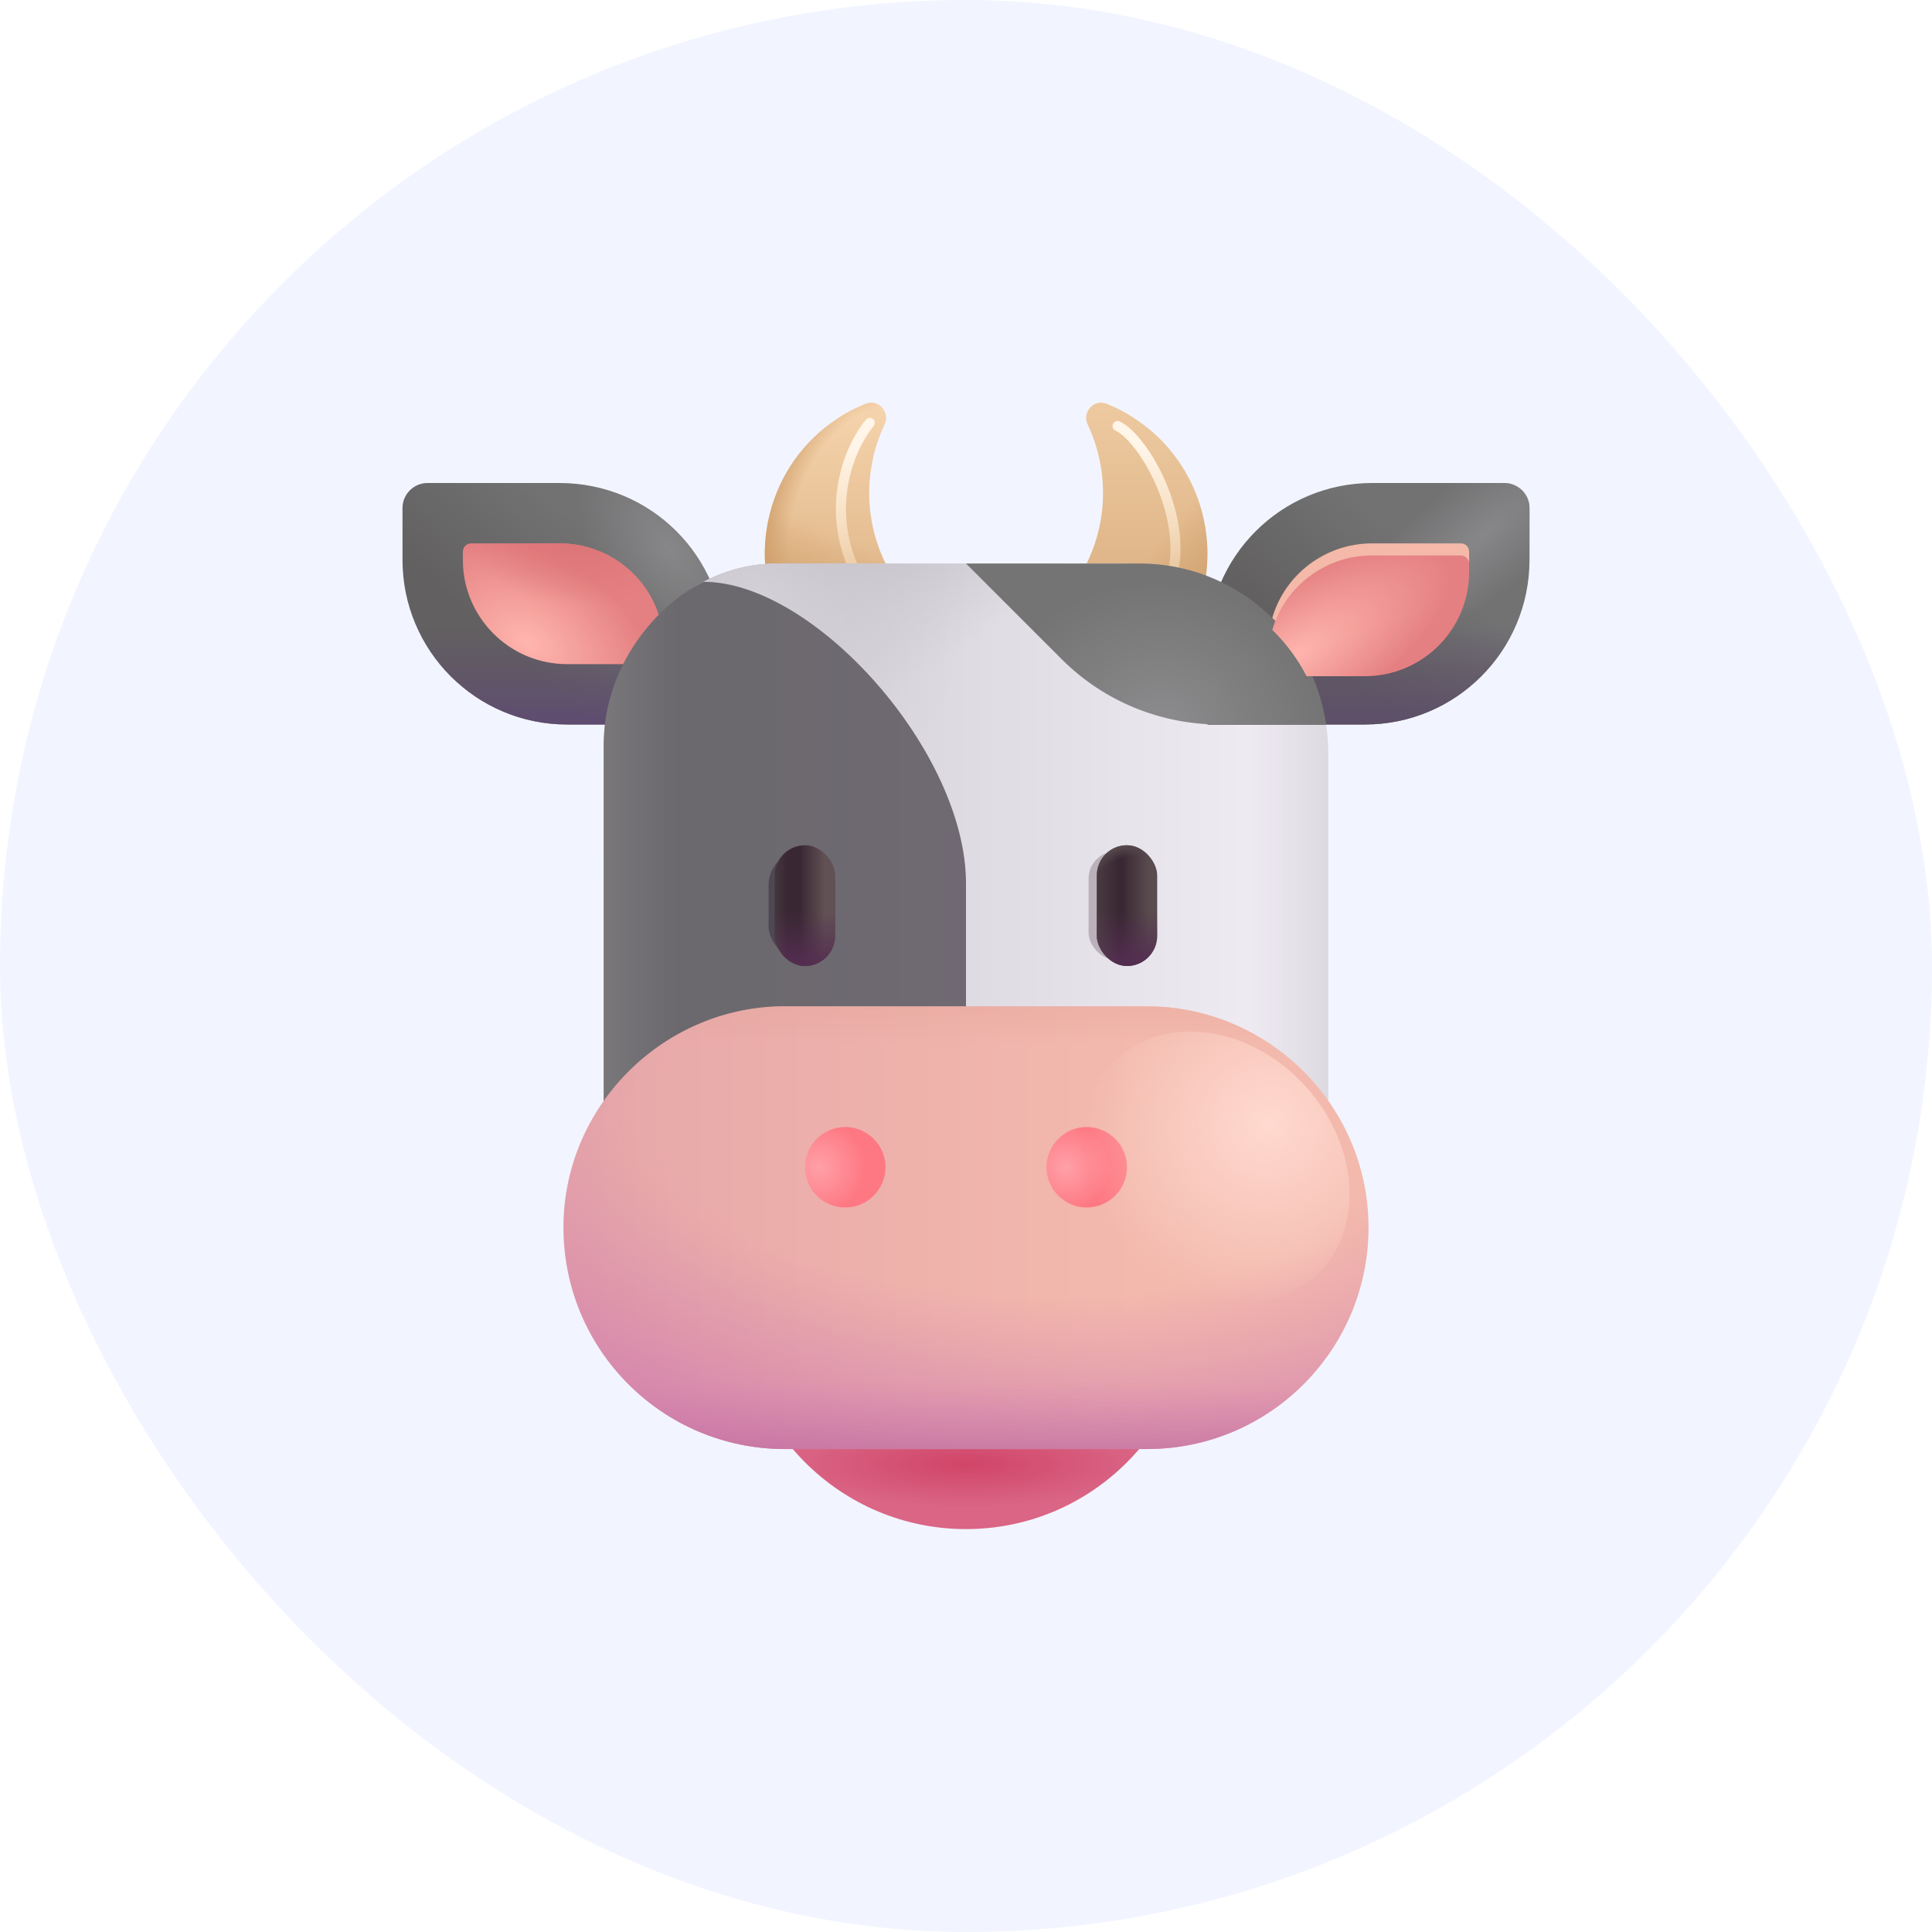 <svg width="48" height="48" viewBox="0 0 48 48" fill="none" xmlns="http://www.w3.org/2000/svg">
<rect width="48" height="48" rx="24" fill="#F2F5FF"/>
<path d="M18 18H14.09C11.83 18 10 16.17 10 13.91V12.62C10 12.28 10.28 12 10.62 12H13.9C16.17 12 18 13.83 18 16.09V18Z" fill="url(#paint0_linear_637_22368)"/>
<path d="M18 18H14.09C11.83 18 10 16.17 10 13.91V12.62C10 12.28 10.28 12 10.62 12H13.9C16.17 12 18 13.83 18 16.09V18Z" fill="url(#paint1_linear_637_22368)"/>
<path d="M18 18H14.09C11.83 18 10 16.17 10 13.91V12.62C10 12.28 10.28 12 10.62 12H13.9C16.17 12 18 13.83 18 16.09V18Z" fill="url(#paint2_radial_637_22368)"/>
<path d="M24 37.99C27.12 37.99 29.65 35.46 29.65 32.34C29.65 29.22 27.12 26.69 24 26.69C20.88 26.69 18.35 29.22 18.35 32.34C18.35 35.46 20.88 37.99 24 37.99Z" fill="url(#paint3_radial_637_22368)"/>
<path d="M22.13 14.24C21.45 13.06 21.44 11.68 21.98 10.54C22.12 10.23 21.82 9.91 21.51 10.03C21.26 10.13 21.02 10.25 20.79 10.41C19.09 11.53 18.51 13.79 19.45 15.59C20.51 17.62 23.03 18.34 25 17.2C25.46 16.93 25.85 16.59 26.15 16.2C24.58 16.42 22.97 15.69 22.13 14.24Z" fill="url(#paint4_linear_637_22368)"/>
<path d="M22.13 14.24C21.45 13.06 21.44 11.68 21.98 10.54C22.12 10.23 21.82 9.91 21.51 10.03C21.26 10.13 21.02 10.25 20.79 10.41C19.09 11.53 18.51 13.79 19.45 15.59C20.51 17.62 23.03 18.34 25 17.2C25.46 16.93 25.85 16.59 26.15 16.2C24.58 16.42 22.97 15.69 22.13 14.24Z" fill="url(#paint5_linear_637_22368)"/>
<path d="M22.13 14.24C21.45 13.06 21.44 11.68 21.98 10.54C22.12 10.23 21.82 9.91 21.51 10.03C21.26 10.13 21.02 10.25 20.79 10.41C19.09 11.53 18.51 13.79 19.45 15.59C20.51 17.62 23.03 18.34 25 17.2C25.46 16.93 25.85 16.59 26.15 16.2C24.58 16.42 22.97 15.69 22.13 14.24Z" fill="url(#paint6_radial_637_22368)" fill-opacity="0.75"/>
<g filter="url(#filter0_f_637_22368)">
<path d="M21.609 10.506C21.151 11.053 20.444 12.572 21.281 14.272" stroke="url(#paint7_linear_637_22368)" stroke-width="0.25" stroke-linecap="round"/>
</g>
<path d="M26.87 14.24C27.55 13.06 27.56 11.68 27.02 10.54C26.88 10.23 27.18 9.91 27.49 10.03C27.74 10.13 27.98 10.25 28.21 10.41C29.91 11.53 30.49 13.79 29.55 15.59C28.49 17.62 25.97 18.34 24 17.2C23.54 16.93 23.15 16.59 22.85 16.2C24.42 16.42 26.03 15.69 26.87 14.24Z" fill="url(#paint8_linear_637_22368)"/>
<path d="M26.87 14.24C27.55 13.06 27.56 11.68 27.02 10.54C26.88 10.23 27.18 9.91 27.49 10.03C27.74 10.13 27.98 10.25 28.21 10.41C29.91 11.53 30.49 13.79 29.55 15.59C28.49 17.62 25.97 18.34 24 17.2C23.54 16.93 23.15 16.59 22.85 16.2C24.42 16.42 26.03 15.69 26.87 14.24Z" fill="url(#paint9_linear_637_22368)"/>
<g filter="url(#filter1_f_637_22368)">
<path d="M27.766 10.584C28.406 10.881 29.594 12.897 29.078 14.459" stroke="url(#paint10_linear_637_22368)" stroke-width="0.25" stroke-linecap="round"/>
</g>
<path d="M27.724 14H19.312C16.742 14 15 16.438 15 18.69V30.47H33V18.69C33 16.1 30.637 14 27.724 14Z" fill="url(#paint11_linear_637_22368)"/>
<path d="M27.724 14H19.312C16.742 14 15 16.438 15 18.69V30.47H33V18.69C33 16.1 30.637 14 27.724 14Z" fill="url(#paint12_linear_637_22368)"/>
<path d="M27.724 14H19.312C16.742 14 15 16.438 15 18.69V30.47H33V18.69C33 16.1 30.637 14 27.724 14Z" fill="url(#paint13_linear_637_22368)"/>
<path d="M27.724 14H19.312C16.742 14 15 16.438 15 18.69V30.47H33V18.69C33 16.1 30.637 14 27.724 14Z" fill="url(#paint14_radial_637_22368)"/>
<path d="M13.91 13.5C15.08 13.5 16.08 14.28 16.39 15.35C16.05 15.69 15.77 16.08 15.54 16.5H14.09C12.66 16.5 11.5 15.34 11.5 13.91V13.71C11.5 13.59 11.59 13.5 11.71 13.5H13.91Z" fill="url(#paint15_radial_637_22368)"/>
<path d="M13.91 13.5C15.08 13.5 16.08 14.28 16.39 15.35C16.05 15.69 15.77 16.08 15.54 16.5H14.09C12.66 16.5 11.5 15.34 11.5 13.91V13.71C11.5 13.59 11.59 13.5 11.71 13.5H13.91Z" fill="url(#paint16_radial_637_22368)"/>
<path d="M30 18H33.91C36.17 18 38 16.17 38 13.91V12.62C38 12.28 37.72 12 37.37 12H34.09C31.83 12 30 13.83 30 16.09V18Z" fill="url(#paint17_linear_637_22368)"/>
<path d="M30 18H33.91C36.17 18 38 16.17 38 13.91V12.62C38 12.28 37.72 12 37.37 12H34.09C31.83 12 30 13.83 30 16.09V18Z" fill="url(#paint18_linear_637_22368)"/>
<path d="M30 18H33.91C36.17 18 38 16.17 38 13.91V12.62C38 12.28 37.72 12 37.37 12H34.09C31.83 12 30 13.83 30 16.09V18Z" fill="url(#paint19_radial_637_22368)"/>
<path d="M30.3 18H32.95C32.62 15.74 30.67 14 28.31 14H24L26.38 16.38C27.42 17.42 28.83 18 30.3 18Z" fill="url(#paint20_radial_637_22368)"/>
<path d="M24 26.46V21.95C24 18.674 20.23 14.455 17.48 14.455C16.363 14.994 15 16.502 15 18.51V28L24 26.46Z" fill="url(#paint21_linear_637_22368)"/>
<path d="M24 26.46V21.95C24 18.674 20.23 14.455 17.48 14.455C16.363 14.994 15 16.502 15 18.51V28L24 26.46Z" fill="url(#paint22_linear_637_22368)"/>
<path d="M34 30.421C33.96 27.411 31.47 24.991 28.48 25.001H19.72C19.68 25.001 19.65 25.001 19.61 25.001C16.58 24.941 14.04 27.391 14 30.421C13.96 33.501 16.44 36.001 19.5 36.001H28.5C31.56 36.001 34.04 33.501 34 30.421Z" fill="url(#paint23_linear_637_22368)"/>
<path d="M34 30.421C33.96 27.411 31.47 24.991 28.48 25.001H19.72C19.68 25.001 19.65 25.001 19.61 25.001C16.58 24.941 14.04 27.391 14 30.421C13.96 33.501 16.44 36.001 19.5 36.001H28.5C31.56 36.001 34.04 33.501 34 30.421Z" fill="url(#paint24_radial_637_22368)"/>
<path d="M34 30.421C33.96 27.411 31.47 24.991 28.48 25.001H19.72C19.68 25.001 19.65 25.001 19.61 25.001C16.58 24.941 14.04 27.391 14 30.421C13.96 33.501 16.44 36.001 19.5 36.001H28.5C31.56 36.001 34.04 33.501 34 30.421Z" fill="url(#paint25_linear_637_22368)"/>
<path d="M34 30.421C33.96 27.411 31.47 24.991 28.48 25.001H19.72C19.68 25.001 19.65 25.001 19.61 25.001C16.58 24.941 14.04 27.391 14 30.421C13.96 33.501 16.44 36.001 19.5 36.001H28.5C31.56 36.001 34.04 33.501 34 30.421Z" fill="url(#paint26_linear_637_22368)"/>
<path d="M34.09 13.5C32.92 13.5 31.92 14.28 31.61 15.35C31.95 15.68 32.24 16.07 32.46 16.5H33.91C35.34 16.5 36.5 15.34 36.5 13.91V13.71C36.5 13.59 36.41 13.5 36.29 13.5H34.09Z" fill="#F4B9A8"/>
<g filter="url(#filter2_i_637_22368)">
<path d="M34.09 13.5C32.92 13.5 31.92 14.28 31.61 15.35C31.95 15.68 32.24 16.07 32.46 16.5H33.91C35.34 16.5 36.5 15.34 36.5 13.91V13.71C36.5 13.59 36.41 13.5 36.29 13.5H34.09Z" fill="url(#paint27_radial_637_22368)"/>
</g>
<path d="M21 30C21.552 30 22 29.552 22 29C22 28.448 21.552 28 21 28C20.448 28 20 28.448 20 29C20 29.552 20.448 30 21 30Z" fill="url(#paint28_radial_637_22368)"/>
<path d="M27 30C27.552 30 28 29.552 28 29C28 28.448 27.552 28 27 28C26.448 28 26 28.448 26 29C26 29.552 26.448 30 27 30Z" fill="url(#paint29_radial_637_22368)"/>
<g filter="url(#filter3_f_637_22368)">
<rect x="19.095" y="21.155" width="1.655" height="2.689" rx="0.828" fill="#4E4854"/>
</g>
<rect x="19.25" y="21" width="1.5" height="3" rx="0.75" fill="url(#paint30_linear_637_22368)"/>
<rect x="19.25" y="21" width="1.5" height="3" rx="0.75" fill="url(#paint31_linear_637_22368)"/>
<rect x="19.25" y="21" width="1.5" height="3" rx="0.75" fill="url(#paint32_linear_637_22368)"/>
<g filter="url(#filter4_f_637_22368)">
<rect x="27.045" y="21.155" width="1.345" height="2.689" rx="0.672" fill="#BBB1BB"/>
</g>
<rect x="27.25" y="21" width="1.5" height="3" rx="0.75" fill="url(#paint33_linear_637_22368)"/>
<rect x="27.25" y="21" width="1.5" height="3" rx="0.75" fill="url(#paint34_linear_637_22368)"/>
<rect x="27.25" y="21" width="1.5" height="3" rx="0.75" fill="url(#paint35_linear_637_22368)"/>
<rect x="27.25" y="21" width="1.5" height="3" rx="0.75" fill="url(#paint36_radial_637_22368)"/>
<g filter="url(#filter5_f_637_22368)">
<ellipse cx="30.226" cy="29" rx="3.654" ry="2.988" transform="rotate(47.966 30.226 29)" fill="url(#paint37_radial_637_22368)"/>
</g>
<defs>
<filter id="filter0_f_637_22368" x="20.017" y="9.631" width="2.467" height="5.516" filterUnits="userSpaceOnUse" color-interpolation-filters="sRGB">
<feFlood flood-opacity="0" result="BackgroundImageFix"/>
<feBlend mode="normal" in="SourceGraphic" in2="BackgroundImageFix" result="shape"/>
<feGaussianBlur stdDeviation="0.375" result="effect1_foregroundBlur_637_22368"/>
</filter>
<filter id="filter1_f_637_22368" x="26.891" y="9.709" width="3.189" height="5.625" filterUnits="userSpaceOnUse" color-interpolation-filters="sRGB">
<feFlood flood-opacity="0" result="BackgroundImageFix"/>
<feBlend mode="normal" in="SourceGraphic" in2="BackgroundImageFix" result="shape"/>
<feGaussianBlur stdDeviation="0.375" result="effect1_foregroundBlur_637_22368"/>
</filter>
<filter id="filter2_i_637_22368" x="31.61" y="13.5" width="4.89" height="3.3" filterUnits="userSpaceOnUse" color-interpolation-filters="sRGB">
<feFlood flood-opacity="0" result="BackgroundImageFix"/>
<feBlend mode="normal" in="SourceGraphic" in2="BackgroundImageFix" result="shape"/>
<feColorMatrix in="SourceAlpha" type="matrix" values="0 0 0 0 0 0 0 0 0 0 0 0 0 0 0 0 0 0 127 0" result="hardAlpha"/>
<feOffset dy="0.3"/>
<feGaussianBlur stdDeviation="0.25"/>
<feComposite in2="hardAlpha" operator="arithmetic" k2="-1" k3="1"/>
<feColorMatrix type="matrix" values="0 0 0 0 0.89 0 0 0 0 0.486 0 0 0 0 0.49 0 0 0 1 0"/>
<feBlend mode="normal" in2="shape" result="effect1_innerShadow_637_22368"/>
</filter>
<filter id="filter3_f_637_22368" x="18.595" y="20.655" width="2.655" height="3.689" filterUnits="userSpaceOnUse" color-interpolation-filters="sRGB">
<feFlood flood-opacity="0" result="BackgroundImageFix"/>
<feBlend mode="normal" in="SourceGraphic" in2="BackgroundImageFix" result="shape"/>
<feGaussianBlur stdDeviation="0.25" result="effect1_foregroundBlur_637_22368"/>
</filter>
<filter id="filter4_f_637_22368" x="26.545" y="20.655" width="2.345" height="3.689" filterUnits="userSpaceOnUse" color-interpolation-filters="sRGB">
<feFlood flood-opacity="0" result="BackgroundImageFix"/>
<feBlend mode="normal" in="SourceGraphic" in2="BackgroundImageFix" result="shape"/>
<feGaussianBlur stdDeviation="0.25" result="effect1_foregroundBlur_637_22368"/>
</filter>
<filter id="filter5_f_637_22368" x="25.923" y="24.628" width="8.607" height="8.744" filterUnits="userSpaceOnUse" color-interpolation-filters="sRGB">
<feFlood flood-opacity="0" result="BackgroundImageFix"/>
<feBlend mode="normal" in="SourceGraphic" in2="BackgroundImageFix" result="shape"/>
<feGaussianBlur stdDeviation="0.5" result="effect1_foregroundBlur_637_22368"/>
</filter>
<linearGradient id="paint0_linear_637_22368" x1="12.781" y1="16.287" x2="15.094" y2="13.631" gradientUnits="userSpaceOnUse">
<stop stop-color="#626061"/>
<stop offset="1" stop-color="#727273"/>
</linearGradient>
<linearGradient id="paint1_linear_637_22368" x1="14.312" y1="18.631" x2="14.312" y2="15.569" gradientUnits="userSpaceOnUse">
<stop stop-color="#5F4478"/>
<stop offset="1" stop-color="#5C4C69" stop-opacity="0"/>
</linearGradient>
<radialGradient id="paint2_radial_637_22368" cx="0" cy="0" r="1" gradientUnits="userSpaceOnUse" gradientTransform="translate(16.625 13.6) rotate(144.583) scale(1.726 3.091)">
<stop stop-color="#878688"/>
<stop offset="1" stop-color="#878688" stop-opacity="0"/>
</radialGradient>
<radialGradient id="paint3_radial_637_22368" cx="0" cy="0" r="1" gradientUnits="userSpaceOnUse" gradientTransform="translate(24 36.375) rotate(90) scale(1.062 4.53)">
<stop stop-color="#D04568"/>
<stop offset="1" stop-color="#DA6585"/>
</radialGradient>
<linearGradient id="paint4_linear_637_22368" x1="25.776" y1="10.004" x2="25.776" y2="16.1" gradientUnits="userSpaceOnUse">
<stop stop-color="#F6D4AD"/>
<stop offset="1" stop-color="#D9AE7F"/>
</linearGradient>
<linearGradient id="paint5_linear_637_22368" x1="21.094" y1="16.444" x2="22.219" y2="13.873" gradientUnits="userSpaceOnUse">
<stop stop-color="#CB9964"/>
<stop offset="1" stop-color="#CB9964" stop-opacity="0"/>
</linearGradient>
<radialGradient id="paint6_radial_637_22368" cx="0" cy="0" r="1" gradientUnits="userSpaceOnUse" gradientTransform="translate(21.281 12.662) rotate(-158.276) scale(2.153 3.833)">
<stop offset="0.687" stop-color="#CB9964" stop-opacity="0"/>
<stop offset="1" stop-color="#CB9964"/>
</radialGradient>
<linearGradient id="paint7_linear_637_22368" x1="21.391" y1="11.084" x2="21.609" y2="16.553" gradientUnits="userSpaceOnUse">
<stop stop-color="#FFF5E8"/>
<stop offset="1" stop-color="#FFE3BF" stop-opacity="0"/>
</linearGradient>
<linearGradient id="paint8_linear_637_22368" x1="29.625" y1="7.85" x2="29.625" y2="15.725" gradientUnits="userSpaceOnUse">
<stop stop-color="#F6D4AD"/>
<stop offset="1" stop-color="#D9AE7F"/>
</linearGradient>
<linearGradient id="paint9_linear_637_22368" x1="30.375" y1="15.412" x2="28.469" y2="13.873" gradientUnits="userSpaceOnUse">
<stop stop-color="#CB9964"/>
<stop offset="1" stop-color="#CB9964" stop-opacity="0"/>
</linearGradient>
<linearGradient id="paint10_linear_637_22368" x1="28.236" y1="11.084" x2="28.017" y2="16.553" gradientUnits="userSpaceOnUse">
<stop stop-color="#FFF5E8"/>
<stop offset="1" stop-color="#FFE3BF" stop-opacity="0"/>
</linearGradient>
<linearGradient id="paint11_linear_637_22368" x1="19.625" y1="26.787" x2="36.375" y2="26.787" gradientUnits="userSpaceOnUse">
<stop stop-color="#D4D1D7"/>
<stop offset="1" stop-color="#FBF6FF"/>
</linearGradient>
<linearGradient id="paint12_linear_637_22368" x1="31" y1="26.787" x2="33.75" y2="26.787" gradientUnits="userSpaceOnUse">
<stop stop-color="#D4D1D7" stop-opacity="0"/>
<stop offset="1" stop-color="#D4D1D7"/>
</linearGradient>
<linearGradient id="paint13_linear_637_22368" x1="22.844" y1="16.881" x2="20.406" y2="13.475" gradientUnits="userSpaceOnUse">
<stop stop-color="#C3C0C7" stop-opacity="0"/>
<stop offset="1" stop-color="#BCB7C0"/>
</linearGradient>
<radialGradient id="paint14_radial_637_22368" cx="0" cy="0" r="1" gradientUnits="userSpaceOnUse" gradientTransform="translate(18.812 15.037) rotate(45.924) scale(5.481 4.692)">
<stop stop-color="#D4D1D7"/>
<stop offset="1" stop-color="#D4D1D7" stop-opacity="0"/>
</radialGradient>
<radialGradient id="paint15_radial_637_22368" cx="0" cy="0" r="1" gradientUnits="userSpaceOnUse" gradientTransform="translate(13.109 15.959) rotate(-150.627) scale(3.281 2.22)">
<stop stop-color="#FFB6AE"/>
<stop offset="1" stop-color="#E58082"/>
</radialGradient>
<radialGradient id="paint16_radial_637_22368" cx="0" cy="0" r="1" gradientUnits="userSpaceOnUse" gradientTransform="translate(14.188 13.225) rotate(97.779) scale(1.792 2.896)">
<stop stop-color="#DB7376"/>
<stop offset="1" stop-color="#DB7376" stop-opacity="0"/>
</radialGradient>
<linearGradient id="paint17_linear_637_22368" x1="32.781" y1="16.287" x2="35.094" y2="13.631" gradientUnits="userSpaceOnUse">
<stop stop-color="#626061"/>
<stop offset="1" stop-color="#727273"/>
</linearGradient>
<linearGradient id="paint18_linear_637_22368" x1="34.312" y1="18.381" x2="34.312" y2="15.506" gradientUnits="userSpaceOnUse">
<stop stop-color="#5C4C69"/>
<stop offset="1" stop-color="#5C4C69" stop-opacity="0"/>
</linearGradient>
<radialGradient id="paint19_radial_637_22368" cx="0" cy="0" r="1" gradientUnits="userSpaceOnUse" gradientTransform="translate(36.828 13.287) rotate(141.017) scale(4.322 1.466)">
<stop stop-color="#878688"/>
<stop offset="1" stop-color="#878688" stop-opacity="0"/>
</radialGradient>
<radialGradient id="paint20_radial_637_22368" cx="0" cy="0" r="1" gradientUnits="userSpaceOnUse" gradientTransform="translate(28.875 18) rotate(-82.925) scale(3.552 4.106)">
<stop stop-color="#8C8B8D"/>
<stop offset="1" stop-color="#747474"/>
</radialGradient>
<linearGradient id="paint21_linear_637_22368" x1="24.375" y1="19.705" x2="17.562" y2="19.705" gradientUnits="userSpaceOnUse">
<stop stop-color="#706973"/>
<stop offset="1" stop-color="#6B696D"/>
</linearGradient>
<linearGradient id="paint22_linear_637_22368" x1="16.75" y1="24.971" x2="13.438" y2="24.971" gradientUnits="userSpaceOnUse">
<stop stop-color="#828183" stop-opacity="0"/>
<stop offset="0.896" stop-color="#828183"/>
<stop offset="1" stop-color="#828183"/>
</linearGradient>
<linearGradient id="paint23_linear_637_22368" x1="14.562" y1="29.1" x2="28.312" y2="29.1" gradientUnits="userSpaceOnUse">
<stop stop-color="#E7A8A9"/>
<stop offset="1" stop-color="#F3B9AD"/>
</linearGradient>
<radialGradient id="paint24_radial_637_22368" cx="0" cy="0" r="1" gradientUnits="userSpaceOnUse" gradientTransform="translate(25.125 27.975) rotate(93.281) scale(9.829 20.818)">
<stop offset="0.432" stop-color="#D17DAE" stop-opacity="0"/>
<stop offset="1" stop-color="#CE79AD"/>
</radialGradient>
<linearGradient id="paint25_linear_637_22368" x1="24.562" y1="31.975" x2="24.562" y2="37.412" gradientUnits="userSpaceOnUse">
<stop offset="0.432" stop-color="#D17DAE" stop-opacity="0"/>
<stop offset="1" stop-color="#AD618F"/>
</linearGradient>
<linearGradient id="paint26_linear_637_22368" x1="24.562" y1="31.975" x2="24.562" y2="22.037" gradientUnits="userSpaceOnUse">
<stop offset="0.604" stop-color="#DE9E8F" stop-opacity="0"/>
<stop offset="1" stop-color="#DE9E8F"/>
</linearGradient>
<radialGradient id="paint27_radial_637_22368" cx="0" cy="0" r="1" gradientUnits="userSpaceOnUse" gradientTransform="translate(32.062 16.037) rotate(-31.404) scale(4.87 1.838)">
<stop stop-color="#FFB6AE"/>
<stop offset="0.931" stop-color="#E58082"/>
</radialGradient>
<radialGradient id="paint28_radial_637_22368" cx="0" cy="0" r="1" gradientUnits="userSpaceOnUse" gradientTransform="translate(20.344 29) scale(1.156)">
<stop stop-color="#FFA0A8"/>
<stop offset="1" stop-color="#FE7883"/>
</radialGradient>
<radialGradient id="paint29_radial_637_22368" cx="0" cy="0" r="1" gradientUnits="userSpaceOnUse" gradientTransform="translate(26.484 29) scale(1.109)">
<stop stop-color="#FFA0A8"/>
<stop offset="1" stop-color="#FE7883"/>
</radialGradient>
<linearGradient id="paint30_linear_637_22368" x1="20.75" y1="22.5" x2="19.882" y2="22.5" gradientUnits="userSpaceOnUse">
<stop offset="0.307" stop-color="#615154"/>
<stop offset="1" stop-color="#392833"/>
</linearGradient>
<linearGradient id="paint31_linear_637_22368" x1="20.984" y1="24.044" x2="20.984" y2="22.634" gradientUnits="userSpaceOnUse">
<stop stop-color="#552D52"/>
<stop offset="1" stop-color="#552D52" stop-opacity="0"/>
</linearGradient>
<linearGradient id="paint32_linear_637_22368" x1="18.754" y1="23.207" x2="19.551" y2="23.207" gradientUnits="userSpaceOnUse">
<stop stop-color="#594C4F"/>
<stop offset="1" stop-color="#594C4F" stop-opacity="0"/>
</linearGradient>
<linearGradient id="paint33_linear_637_22368" x1="28.75" y1="22.5" x2="27.882" y2="22.5" gradientUnits="userSpaceOnUse">
<stop offset="0.225" stop-color="#594C4F"/>
<stop offset="1" stop-color="#392833"/>
</linearGradient>
<linearGradient id="paint34_linear_637_22368" x1="28.984" y1="24.044" x2="28.984" y2="22.634" gradientUnits="userSpaceOnUse">
<stop stop-color="#552D52"/>
<stop offset="1" stop-color="#552D52" stop-opacity="0"/>
</linearGradient>
<linearGradient id="paint35_linear_637_22368" x1="26.754" y1="23.207" x2="27.787" y2="23.207" gradientUnits="userSpaceOnUse">
<stop stop-color="#594C4F"/>
<stop offset="1" stop-color="#594C4F" stop-opacity="0"/>
</linearGradient>
<radialGradient id="paint36_radial_637_22368" cx="0" cy="0" r="1" gradientUnits="userSpaceOnUse" gradientTransform="translate(28.292 22.68) rotate(-109.485) scale(1.735 1.686)">
<stop offset="0.814" stop-color="#594C4F" stop-opacity="0"/>
<stop offset="1" stop-color="#594C4F"/>
</radialGradient>
<radialGradient id="paint37_radial_637_22368" cx="0" cy="0" r="1" gradientUnits="userSpaceOnUse" gradientTransform="translate(30.271 27.326) rotate(90.557) scale(4.663 4.484)">
<stop stop-color="#FFD9CF"/>
<stop stop-color="#FFD9CF"/>
<stop offset="1" stop-color="#FFD9CF" stop-opacity="0"/>
</radialGradient>
</defs>
</svg>

